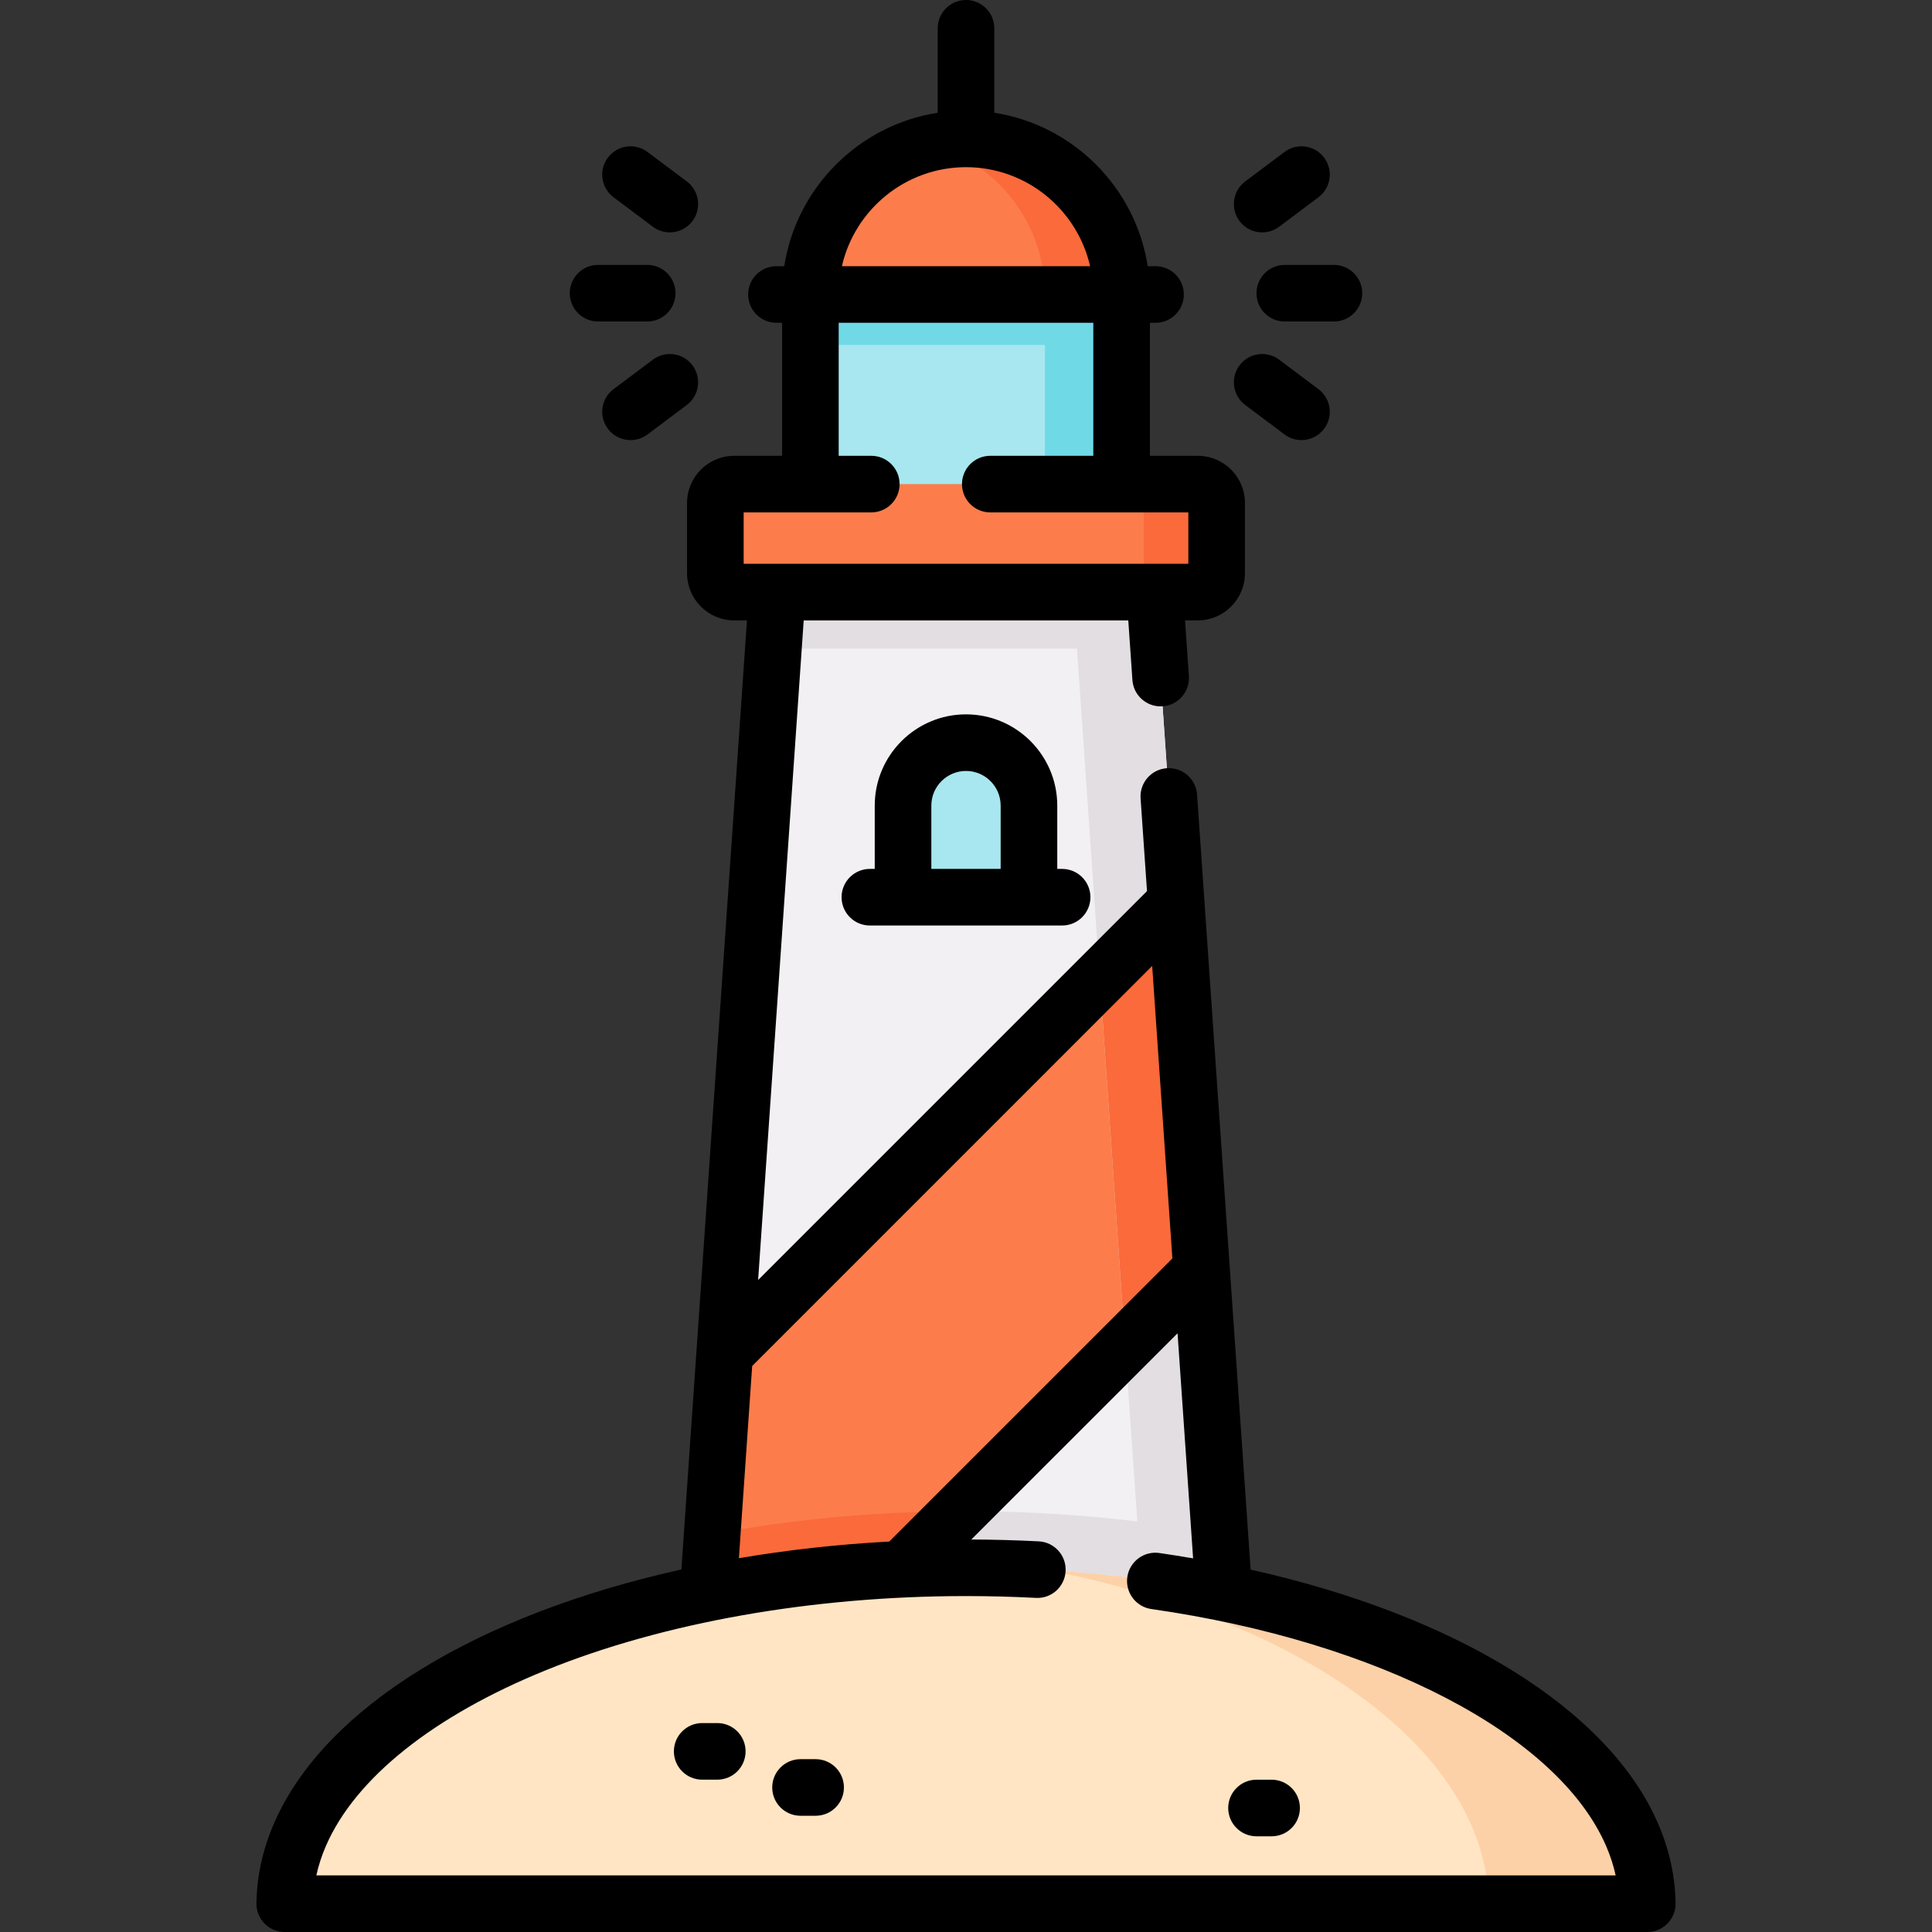 <svg id="Layer_1" enable-background="new 0 0 512 512" height="512" viewBox="0 0 512 512" width="512" xmlns="http://www.w3.org/2000/svg"><rect x="0" y="0" width="512" height="512" fill="#333333" stroke="none"/><path id="XMLID_1732_" d="m297.238 141.365h-82.477v-63.323c0-22.775 18.463-41.238 41.238-41.238 22.775 0 41.238 18.463 41.238 41.238v63.323z" fill="#a8e7ef"/><path id="XMLID_356_" d="m214.762 78.042h82.477v13.374h-82.477z" fill="#70d9e6"/><path id="XMLID_357_" d="m297.239 78.039v63.326h-20.31v-63.326c0-11.388-4.615-21.698-12.078-29.161-5.175-5.165-11.708-8.971-19.011-10.819 3.247-.819 6.653-1.258 10.16-1.258 11.389 0 21.698 4.615 29.161 12.078 7.462 7.462 12.078 17.771 12.078 29.16z" fill="#70d9e6"/><path id="XMLID_358_" d="m214.762 78.042c0-22.775 18.463-41.238 41.238-41.238 22.775 0 41.238 18.463 41.238 41.238z" fill="#fc7d4b"/><path id="XMLID_359_" d="m276.929 78.039c0-11.388-4.615-21.698-12.078-29.161-5.175-5.165-11.708-8.971-19.011-10.819 3.247-.819 6.653-1.258 10.16-1.258 11.389 0 21.698 4.615 29.161 12.078 7.462 7.463 12.078 17.772 12.078 29.161h-20.31z" fill="#fb6a3b"/><path id="XMLID_362_" d="m325.09 433.072h-138.18l20.159-291.707h97.862z" fill="#f3f0f3"/><path id="XMLID_365_" d="m325.09 433.072h-138.18l1.828-26.473c21.239-4.026 43.886-6.104 67.262-6.104s46.024 2.078 67.262 6.104z" fill="#e2dee2"/><path id="XMLID_368_" d="m307.039 171.895h-102.078l2.108-30.53h97.862z" fill="#e2dee2"/><path id="XMLID_369_" d="m318.407 336.389-96.693 96.683h-34.804l5.144-74.395 119.63-119.64z" fill="#fc7d4b"/><path id="XMLID_370_" d="m254.292 400.505-32.577 32.567h-34.805l1.828-26.473c20.719-3.926 42.777-6.004 65.554-6.094z" fill="#fb6a3b"/><path id="XMLID_373_" d="m325.09 433.072h-21.628l-5.284-76.453-6.724-97.342-8.151-117.912h21.628l6.753 97.672 6.723 97.352z" fill="#e2dee2"/><path id="XMLID_374_" d="m318.407 336.389-20.229 20.23-6.724-97.342 20.23-20.24z" fill="#fb6a3b"/><path id="XMLID_378_" d="m436.546 504.5h-361.092c.09-6.282 1.48-12.413 4.051-18.325 17.545-40.41 89.893-70.698 176.495-70.698s158.951 30.288 176.495 70.698c2.571 5.912 3.961 12.043 4.051 18.325z" fill="#ffe5c4"/><path id="XMLID_379_" d="m436.546 504.5h-42.011c-.56-40.41-48.833-74.839-116.59-88.363 88.943 5.352 157.921 42.821 158.601 88.363z" fill="#fdd1a7"/><path id="XMLID_1707_" d="m317.427 156.911h-122.853c-2.759 0-4.995-2.236-4.995-4.995v-18.629c0-2.759 2.236-4.995 4.995-4.995h122.853c2.759 0 4.995 2.236 4.995 4.995v18.629c-.001 2.759-2.237 4.995-4.995 4.995z" fill="#fc7d4b"/><path id="XMLID_380_" d="m322.423 133.283v18.631c0 2.757-2.238 4.995-4.995 4.995h-19.321c2.767 0 4.995-2.238 4.995-4.995v-18.631c0-2.757-2.228-4.995-4.995-4.995h19.321c2.757 0 4.995 2.238 4.995 4.995z" fill="#fb6a3b"/><path id="XMLID_1705_" d="m272.685 237.768h-33.37v-24.274c0-9.215 7.47-16.685 16.685-16.685 9.215 0 16.685 7.47 16.685 16.685z" fill="#a8e7ef"/><path id="XMLID_382_" d="m439.375 483.189c-13.158-30.307-53.548-55.104-107.945-67.221l-14.197-205.421c-.286-4.134-3.891-7.245-7.999-6.966-4.133.286-7.251 3.867-6.966 8l1.698 24.566-103.055 103.066 12.08-174.802h86.018l1.092 15.8c.273 3.957 3.568 6.983 7.475 6.983.174 0 .349-.006.524-.018 4.133-.286 7.251-3.867 6.966-7.999l-1.02-14.767h3.381c6.89 0 12.495-5.605 12.495-12.495v-18.629c0-6.89-5.605-12.495-12.495-12.495h-12.688v-35.25h1.491c4.143 0 7.5-3.357 7.5-7.5s-3.357-7.5-7.5-7.5h-2.07c-3.239-20.881-19.779-37.421-40.66-40.66v-22.381c0-4.143-3.357-7.5-7.5-7.5s-7.5 3.357-7.5 7.5v22.382c-20.881 3.239-37.421 19.779-40.66 40.66h-2.07c-4.143 0-7.5 3.357-7.5 7.5s3.357 7.5 7.5 7.5h1.491v35.25h-12.688c-6.89 0-12.495 5.605-12.495 12.495v18.629c0 6.89 5.605 12.495 12.495 12.495h3.382l-17.382 251.516c-53.662 11.909-94.516 36.323-107.946 67.258-2.997 6.894-4.569 14.028-4.672 21.207-.029 2.008.748 3.943 2.158 5.373 1.409 1.43 3.333 2.234 5.341 2.234h361.092c2.008 0 3.932-.805 5.341-2.234 1.41-1.43 2.188-3.365 2.158-5.373-.103-7.181-1.675-14.317-4.67-21.203zm-183.375-438.885c16.025 0 29.467 11.234 32.888 26.238h-65.775c3.42-15.004 16.862-26.238 32.887-26.238zm-58.922 91.488h33.82c4.143 0 7.5-3.357 7.5-7.5s-3.357-7.5-7.5-7.5h-8.637v-35.25h67.477v35.25h-27.303c-4.143 0-7.5 3.357-7.5 7.5s3.357 7.5 7.5 7.5h52.486v13.619h-117.843zm2.258 226.21 106.002-106.012 5.356 77.505-75.037 75.03c-13.761.745-27.098 2.242-39.841 4.416zm-115.5 134.998c.573-2.634 1.425-5.252 2.549-7.838 7.776-17.913 28.479-34.441 58.291-46.541 31.216-12.668 70.752-19.645 111.324-19.645 6.112 0 12.344.162 18.521.481 4.151.228 7.663-2.968 7.877-7.104s-2.967-7.663-7.104-7.877c-5.961-.308-11.968-.469-17.885-.492l54.656-54.65 4.122 59.65c-2.952-.506-5.926-.989-8.945-1.422-4.086-.588-7.9 2.258-8.488 6.359-.588 4.1 2.259 7.9 6.358 8.488 60.415 8.666 107.715 33.297 120.504 62.755 1.124 2.583 1.975 5.2 2.548 7.833h-344.328z"/><path id="XMLID_388_" d="m190.089 456.63h-4c-4.143 0-7.5 3.357-7.5 7.5s3.357 7.5 7.5 7.5h4c4.143 0 7.5-3.357 7.5-7.5s-3.358-7.5-7.5-7.5z"/><path id="XMLID_389_" d="m216.148 466.197h-4c-4.143 0-7.5 3.357-7.5 7.5s3.357 7.5 7.5 7.5h4c4.143 0 7.5-3.357 7.5-7.5s-3.357-7.5-7.5-7.5z"/><path id="XMLID_390_" d="m336.989 471.639h-4c-4.143 0-7.5 3.357-7.5 7.5s3.357 7.5 7.5 7.5h4c4.143 0 7.5-3.357 7.5-7.5s-3.357-7.5-7.5-7.5z"/><path id="XMLID_391_" d="m256 189.31c-13.336 0-24.186 10.85-24.186 24.185v16.774h-1.289c-4.143 0-7.5 3.357-7.5 7.5s3.357 7.5 7.5 7.5h8.789 33.371 8.789c4.143 0 7.5-3.357 7.5-7.5s-3.357-7.5-7.5-7.5h-1.289v-16.774c.001-13.336-10.849-24.185-24.185-24.185zm-9.186 40.959v-16.774c0-5.064 4.121-9.185 9.186-9.185s9.186 4.12 9.186 9.185v16.774z"/><path id="XMLID_394_" d="m332.982 77.702c0 4.143 3.357 7.5 7.5 7.5h13.021c4.143 0 7.5-3.357 7.5-7.5s-3.357-7.5-7.5-7.5h-13.021c-4.142 0-7.5 3.358-7.5 7.5z"/><path id="XMLID_395_" d="m334.495 61.586c1.565 0 3.145-.488 4.494-1.5l10.417-7.812c3.313-2.484 3.985-7.186 1.5-10.5-2.485-3.313-7.184-3.984-10.5-1.5l-10.417 7.812c-3.313 2.484-3.985 7.186-1.5 10.5 1.474 1.965 3.726 3 6.006 3z"/><path id="XMLID_396_" d="m329.989 107.319 10.417 7.812c1.35 1.012 2.929 1.5 4.494 1.5 2.28 0 4.533-1.036 6.006-3 2.485-3.314 1.813-8.016-1.5-10.5l-10.417-7.812c-3.315-2.486-8.017-1.813-10.5 1.5-2.485 3.315-1.813 8.016 1.5 10.5z"/><path id="XMLID_397_" d="m158.496 85.202h13.021c4.143 0 7.5-3.357 7.5-7.5s-3.357-7.5-7.5-7.5h-13.021c-4.143 0-7.5 3.357-7.5 7.5s3.358 7.5 7.5 7.5z"/><path id="XMLID_398_" d="m162.594 52.274 10.417 7.812c1.35 1.012 2.929 1.5 4.494 1.5 2.28 0 4.533-1.036 6.006-3 2.485-3.314 1.813-8.016-1.5-10.5l-10.417-7.812c-3.315-2.485-8.017-1.812-10.5 1.5-2.486 3.315-1.814 8.016 1.5 10.5z"/><path id="XMLID_399_" d="m173.011 95.319-10.417 7.812c-3.313 2.484-3.985 7.186-1.5 10.5 1.474 1.965 3.726 3 6.006 3 1.565 0 3.145-.488 4.494-1.5l10.417-7.812c3.313-2.484 3.985-7.186 1.5-10.5-2.485-3.312-7.184-3.985-10.5-1.5z"/></svg>